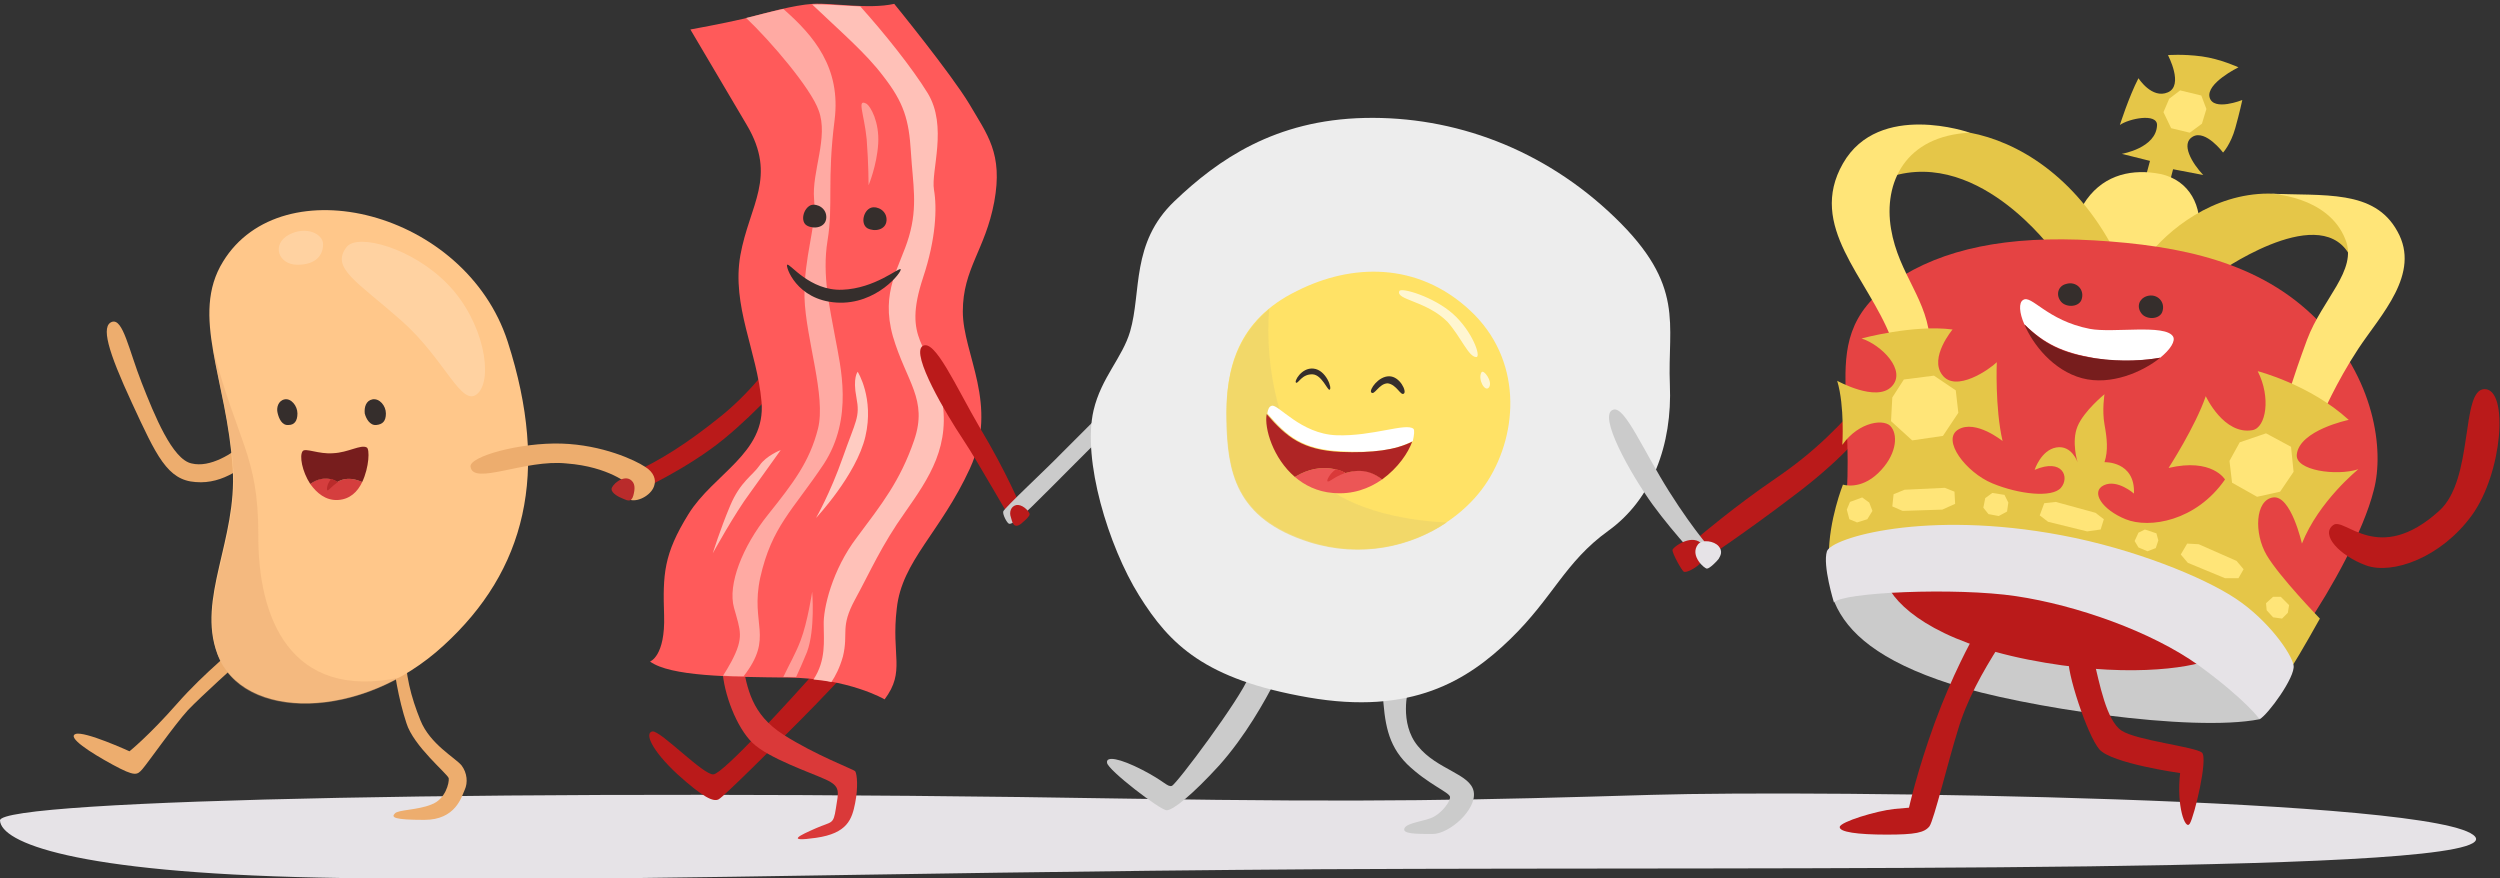<?xml version="1.0" encoding="utf-8"?>
<!-- Generator: Adobe Illustrator 21.0.1, SVG Export Plug-In . SVG Version: 6.00 Build 0)  -->
<svg version="1.1" id="Layer_1" xmlns="http://www.w3.org/2000/svg"  x="0px" y="0px"
	 width="390px" height="137px" viewBox="0 0 390 137" style="enable-background:new 0 0 390 137;" xml:space="preserve">
<rect x="0" y="0" width="390" height="137" fill="#333333" stroke="none"/>
<style type="text/css">
	.st0{fill:#EDAD6E;}
	.st1{fill:#E6E3E7;}
	.st2{fill:#BA1A1A;}
	.st3{fill:#FFC78A;}
	.st4{fill:#E5C648;}
	.st5{fill:#FFE578;}
	.st6{fill:#E54343;}
	.st7{fill:#CBCBCB;}
	.st8{fill:#DA3939;}
	.st9{fill:#FF5A5A;}
	.st10{opacity:0.7;fill:#FFCCC2;}
	.st11{opacity:0.9;fill:#FFCCC2;}
	.st12{opacity:0.6;fill:#FFCCC2;}
	.st13{fill:#FFCCC2;}
	.st14{opacity:0.89;fill:#FFCCC2;}
	.st15{fill:#352E2C;}
	.st16{fill:#EDEDED;}
	.st17{fill:#FFE266;}
	.st18{opacity:0.7;}
	.st19{fill:#FFFFFF;}
	.st20{opacity:0.8;fill:#EFD66A;}
	.st21{fill:#EC5656;}
	.st22{fill:#AF2525;}
	.st23{fill:#D53E3E;}
	.st24{fill:#771D1D;}
	.st25{fill:#B92B2B;}
	.st26{opacity:0.2;fill:#FFFFFF;}
	.st27{opacity:0.4;fill:#E5A56E;}
</style>
<path class="st0" d="M38.5,68.9c-2.3,1.9-5.7,4.1-8.6,3.4c-3-0.6-5.8-7.5-7.8-12.6c-2-5.1-2.9-10-4.6-9.5c-1.8,0.6-0.7,4.5,3.1,12.7
	c3.8,8.2,5.5,12,9.9,12.3c4.5,0.4,7.8-2.7,9.4-4C41.4,70,38.5,68.9,38.5,68.9z"/>
<path class="st1" d="M176.7,124.6c37.8,0.6,54,0.2,80.9-0.6c26.9-0.8,123.4,0.5,128.5,6.5c5.1,6-105.6,4.7-180,5.1
	c-74.3,0.5-118.2,2.2-156.5,1.3C11.3,136.1,0.2,131.4,0,128C-0.2,124.7,82.2,123,176.7,124.6z"/>
<path class="st0" d="M63.2,101c0,4.2,0.9,7.7,2.4,11.4s5.4,5.8,6.4,7c0.9,1.2,1,2.7,0.5,3.8s-1.4,4.7-6.3,4.7c-4.8,0-5.2-0.4-4.6-1
	c0.5-0.6,3.5-0.5,5.7-1.4c2.2-0.8,2.8-3.4,2.7-4.1c-0.2-0.7-5.5-5-6.6-8.6c-1.2-3.6-2.1-8.7-2-10.5C61.4,100.6,63.2,101,63.2,101z"
	/>
<path class="st0" d="M39.5,98.5c-2.9,2.8-7.5,6.3-11.9,11.3s-7.4,7.4-7.4,7.4s-7-3.2-8.4-2.7c-1.4,0.5,2.3,2.9,5.8,4.8
	c3.5,1.9,3.8,1.6,4.6,0.7s5-6.9,7.1-9.2c2.1-2.2,8.1-7.6,8.1-7.6L39.5,98.5z"/>
<path class="st2" d="M98.6,73.8c4.3-1.9,8.7-4.7,13.9-8.9c5.2-4.2,8.7-9.4,8.7-9.4s1.9,2.6,2,2.7c0.1,0.1-4.8,5.8-10.3,10.3
	c-5.5,4.5-12.9,7.9-12.9,7.9L98.6,73.8z"/>
<path class="st3" d="M34.8,40.8c9.2-15,37.8-7.9,44.4,12.5c6.6,20.5,2.8,35.7-10,47.4c-12.8,11.8-31.4,11.8-35.3,1.3
	c-3.2-8.6,3.1-17.8,2.4-28.9C35.4,59.1,29.6,49.2,34.8,40.8z"/>
<path class="st2" d="M292.4,60.3c-5.6,6.4-9.2,10.1-15.5,14.4c-6.3,4.3-11.7,8.9-11.7,8.9l0.7,3.7c0,0,6.1-4,14.1-10.1
	c8-6,11.8-11.1,11.8-11.1L292.4,60.3z"/>
<path class="st4" d="M334.7,27.7l0.7-2.6L331,24c0,0,5.4-0.9,5.5-4.5c0-1.9-4.4-1-5.8,0c0,0,1.4-4.4,2.9-7.3c0,0,2.1,3.3,4.6,2.2
	s0-5.8,0-5.8s2.3-0.2,5.3,0.2c2.9,0.4,5.7,1.7,5.7,1.7s-5.1,2.5-4.5,4.7c0.6,2.2,5.1,0.4,5.1,0.4s-0.4,1.9-1.1,4.4
	c-0.7,2.5-1.9,3.8-1.9,3.8s-2.7-3.6-4.7-2.5c-2,1.1-0.1,4.2,1.6,6l-4.7-0.9l-0.7,2.7L334.7,27.7z"/>
<path class="st5" d="M336.2,27c4.8,0.6,7.2,4.4,6.9,8.9s-6.8,7.4-12.1,7.1c-5.3-0.3-8.7-6.7-6-11.1C327.7,27.5,332,26.4,336.2,27z"
	/>
<path class="st4" d="M307.3,20.7c7.4,1.4,16.4,6.7,22.5,18.3l-9.4,0.3c0,0-12.4-17.3-26.9-11.2c0,0,1.5-7,1.8-6.9
	C295.6,21.3,301,19.6,307.3,20.7z"/>
<path class="st4" d="M353.9,30.2c-8.7,0-15.7,5.6-19.1,10.1c-3.4,4.6,10.9,2.5,10.9,2.5s15.6-11.2,20.6-3.4s2.5-2.9,2.5-2.9
	l-6.9-5.6C361.9,30.9,355.1,30.2,353.9,30.2z"/>
<path class="st6" d="M287.9,79c0.7-6.4,0.1-12.4,0-18.5c-0.1-6,0.2-11.7,7.7-16.7c7.5-5,17.5-7.1,31.1-6.3
	c13.6,0.8,25.9,3.4,34.8,12.4s10.5,20.3,8.8,26.6c-1.6,6.4-6.7,15.5-10.5,21.1s-4.7-5.2-15.2-9.8c-10.5-4.6-36.3-6.5-45.8-7.3
	C289.1,79.8,287.9,79,287.9,79z"/>
<path class="st5" d="M353.9,30.2c0,0,9.3,0.2,12,7.2c1.9,4.8-3.6,9.2-6,15.6c-2.4,6.5-3.1,9.2-3.1,9.2l5.3,2.9c0,0,2.3-5.4,5.8-10.7
	c3.5-5.3,9.8-11.7,6.1-18.3C370.4,29.5,362.6,30.6,353.9,30.2z"/>
<path class="st5" d="M301.1,53.7c-0.2-6.9-4.9-10.8-6.1-18s2.2-14.5,12.3-15c0,0-14.2-5-19.8,4.8c-5.6,9.8,3.8,17.7,7.5,27.2
	L301.1,53.7z"/>
<path class="st4" d="M285.3,86.6c0-5.5,2.2-11,2.2-11s2.7,0.9,5.5-1.8c2.8-2.7,3.1-5.7,2.1-7.1c-0.9-1.5-5.1-1-7.7,2.7
	c0,0,0.4-6-0.8-10c0,0,6.1,3.4,8.5,0.9c2.4-2.5-1.6-6.5-4.7-7.5c0,0,8.1-2.2,14.2-1.4c0,0-3.7,4.4-1.6,7.1c2.1,2.8,7.4-0.9,8.5-2
	c0,0-0.3,7.1,0.9,12.3c0,0-4.2-3.4-6.9-1.8c-2.7,1.6,1.2,6.7,5.3,8.4c4.1,1.7,9.3,2.3,10.7,0.7c1.4-1.6,0.3-4.7-4.1-2.8
	c0,0,1-3.1,3.4-3.5c2.4-0.4,3.3,2.3,3.3,2.3s-1-3.2,0-5.6c1-2.4,4.2-5,4.2-5s-0.4,2.5,0,4.7s0.6,4.1,0,5.9c0,0,4.8-0.2,4.6,4.9
	c0,0-2.6-2.3-4.7-1.3s-0.3,3.8,3.4,5.3c3.7,1.5,11,0.3,15.5-6.2c0,0-2-3.4-8.8-1.8c0,0,4.2-6.5,5.8-11.2c0,0,2.8,6.1,7.3,5.3
	c2.1-0.4,2.9-5.1,0.8-9.2c0,0,8.2,2.1,14.2,7.6c0,0-7.7,1.6-8.1,5.4c-0.3,2.5,6.2,3.4,9.6,2.3c0,0-6.2,5-8.8,11.6
	c0,0-1.7-7.6-4.5-7.2c-2.8,0.4-3,5.6-1,9c2,3.4,8.3,9.9,8.3,9.9s-3,5.4-4.5,7.7c-1.5,2.2-4.9-2.9-4.9-2.9s-17.2-11.6-30-14.3
	c-12.8-2.6-30.2-2.5-30.2-2.5L285.3,86.6z"/>
<path class="st7" d="M286.2,94c2,4.7,6.9,9.1,18.1,12.7c11.2,3.6,37.6,7.6,48.2,5.5c0,0-1-5.1-2.5-6.6c-1.5-1.5-29.1-14.2-30.7-14.4
	c-1.6-0.2-13.1-0.7-15.9-0.6c-2.8,0.2-16.8,1-16.8,1L286.2,94z"/>
<path class="st2" d="M294.2,90.8c1.4,3.7,7.6,9.2,22.2,12.1c14.6,2.9,25,1.4,28.4,0c3.4-1.4,0.1-4.6-1.2-5.2
	c-1.3-0.6-14.6-6.4-17-6.9c-2.4-0.5-16.5-3.5-17.1-3.5c-0.6,0-8.9-0.9-11.2,0C296,88.2,294.2,90.8,294.2,90.8z"/>
<g>
	<path class="st7" d="M199,106.1c-1.7,3.3-4.7,8.7-8.8,13.3c-4.2,4.6-7.2,7-8.2,7c-1,0-9.2-6.3-9.3-7.4c-0.2-1.1,2-0.7,5.5,1.1
		c3.5,1.8,3.9,2.7,4.6,2.5c0.7-0.2,10.7-13.6,12-17C196.1,102.1,199,106.1,199,106.1z"/>
	<path class="st7" d="M215.7,108.1c0.3,4.5,0.7,8,3.8,11.1c3.2,3.1,6.6,4.4,6.7,5.1c0.1,0.7-1.2,2.4-2.5,3.1
		c-1.2,0.7-4.2,0.9-4.6,1.8c-0.4,0.9,1.8,0.9,4.4,0.9c2.6,0,6.9-3.8,6.4-6.6c-0.5-2.8-5.7-3.4-8.7-7.1c-3-3.6-1.5-8.9-1.5-8.9
		L215.7,108.1z"/>
</g>
<path class="st2" d="M127.8,104.1c-4.4,5-15,16.6-16.5,16.7c-1.5,0.2-8.2-6.8-9.5-6.7c-1.3,0.2-0.2,2.9,3.9,6.7
	c4.1,3.7,5.6,4.3,6.4,3.9c0.8-0.4,9-8.6,12.6-12.2s7.2-7.5,7.2-7.5L127.8,104.1z"/>
<path class="st8" d="M115.8,103.4c0.8,4,1.4,8,6.4,11.2c5,3.2,10.9,5.4,11.2,5.7c0.3,0.4,0.5,2.5,0,5s-1.2,4.7-6.1,5.4
	c-4.9,0.7-2.5-0.4,0-1.5c2.5-1.1,2.7-0.5,3.1-3.1c0.4-2.6,0.8-3.4-1.6-4.5c-2.4-1.1-8.9-3.3-11.4-5.7c-2.5-2.4-4.5-7.7-4.7-11.4
	C112.6,100.8,115.8,103.4,115.8,103.4z"/>
<path class="st9" d="M107.7,4.6c0,0,5-0.9,8.4-1.7c3.4-0.9,7.7-2.1,10.7-2.3c2.9-0.2,8.7,0.9,12.7,0c0,0,8.8,10.8,11.7,15.6
	c2.8,4.8,5.3,7.7,3.9,15.3c-1.4,7.5-4.9,10.4-4.9,17.1s5.7,14.5,1.1,24.5s-10.6,14.4-11.4,21.8c-0.9,7.4,1.4,9.8-1.9,14.2
	c0,0-5.6-3.3-15-3.4s-18.4-0.2-21.6-2.5c0,0,2.4-0.8,2.2-7.2c-0.2-6.4-0.1-9.5,3.8-15.8c3.9-6.3,12.1-9.5,11.4-17.5
	s-4.7-15-3.3-22.9c1.4-7.8,5.8-12.2,1-20.3C111.7,11.4,107.7,4.6,107.7,4.6z"/>
<path class="st10" d="M128.5,72.4c4.7-7.2,2.6-15.3,1.8-19.7c-0.8-4.5-2.1-9.7-1.2-15.2c0.9-5.5-0.1-9.4,1.1-18.8
	c1-8.1-3.2-13.1-8-17.3c-2,0.4-4,1-5.8,1.4c3.9,3.7,10.1,11,11.3,14.4c1.6,4.2-1.1,9.6-0.7,13.9s-1.6,8.8-1.5,15.3
	c0.2,6.5,3.4,15.4,2.1,20.5s-3.8,8.4-7.8,13.4c-4,5-6.3,10.9-5.3,14.5s1.6,4.6-0.4,8.4c-0.5,0.9-0.9,1.6-1.3,2.2
	c1,0.1,2.1,0.1,3.2,0.1c4.8-6.2,1-8,2.6-15.4C120.4,82.1,123.7,79.6,128.5,72.4z"/>
<path class="st11" d="M146.8,61.5c-1.7-8-6.1-8.2-2.8-18.2c2-6,2.2-10.8,1.7-13.7c-0.5-2.9,2.2-9.9-1-15.1
	c-2.4-3.9-6.8-9.4-10.5-13.5c-2.8-0.1-5.6-0.4-7.4-0.3c0,0,0,0-0.1,0c4.4,4.2,8.4,7.6,11.1,11.2c3.2,4.1,4,6.8,4.3,11.8
	s1.1,8.4-0.3,13.2c-1.4,4.8-4.5,8.5-2.5,15.6c2.1,7.1,5.5,9.8,3.3,16.2s-5.1,10-8.9,15.1c-3.9,5.1-5.3,11.2-5.2,13.7
	c0,2.4,0.4,5.5-1.6,8.5c1,0.1,1.9,0.2,2.8,0.4c0.6-0.9,1.3-2.2,1.8-4c0.9-3.7-0.5-4.5,1.9-8.9c2.4-4.4,4.1-8.4,7.8-13.6
	C144.9,74.6,148.5,69.5,146.8,61.5z"/>
<path class="st12" d="M135.2,16.2c0.6,0.4,2,2.8,1.8,6.2c-0.2,3.4-1.5,6.5-1.5,6.5s0-3.3-0.3-7.2C134.8,17.7,133.6,15.3,135.2,16.2z
	"/>
<path class="st13" d="M133.8,58c0,0,2.6,4.1,1.2,10.1c-1.4,6-7.7,12.7-7.7,12.7s2.2-3.8,4.2-9.5c2-5.7,2.7-6.2,2.1-9.3
	C133,58.9,133.8,58,133.8,58z"/>
<path class="st14" d="M121.8,70.2c0,0-2.5,3.5-4.8,6.7c-2.4,3.2-5.8,9.4-5.8,9.4s1.1-3.6,2.7-7.4s3.5-4.7,4.6-6.3
	C119.5,71.1,121.8,70.2,121.8,70.2z"/>
<path class="st12" d="M126.7,92.3c0,0-0.7,4.7-1.8,7.6c-0.8,2.1-1.7,3.6-2.7,5.7c0.3,0,0.5,0,0.8,0c0.4,0,0.8,0,1.2,0
	c0.5-1.1,1.1-2.4,1.7-3.9C127.2,98.2,126.7,92.3,126.7,92.3z"/>
<g>
	<g>
		<path class="st15" d="M135.9,32.4c1-0.3,2.5,0.5,2.4,2c-0.1,1.5-1.9,1.8-3,1.2C134.2,34.9,134.7,32.8,135.9,32.4z"/>
		<path class="st15" d="M126.5,32c1-0.3,2.5,0.5,2.4,2c-0.1,1.5-1.9,1.8-3,1.2C124.8,34.6,125.3,32.5,126.5,32z"/>
	</g>
</g>
<path class="st15" d="M122.8,41.3c0.4-0.3,3.5,4.1,8.6,3.9c5.1-0.2,8.8-3.5,9.1-3.2s-3.7,5.6-10,5.2
	C124.2,46.8,122.5,41.5,122.8,41.3z"/>
<path class="st2" d="M143.9,54c1.9-1.3,5.2,6.3,9,12.8c3.9,6.5,6.5,12.4,6.6,13.1s-1.2,1.7-1.4,1.7c-0.2,0-5.3-9.2-7.9-13.1
	S142.1,55.3,143.9,54z"/>
<path class="st7" d="M175.3,61c-3.5,3.5-7.1,7.1-9.6,9.6c-2.4,2.5-9.1,8.7-9.2,9.2c-0.1,0.5,0.6,1.8,0.9,1.9c0.3,0.1,1-0.2,3.6-2.7
	c2.6-2.5,11.2-11.3,12.2-12.1C174.3,66,175.3,61,175.3,61z"/>
<path class="st2" d="M160.6,80.1c-0.2-0.5-1.2-1.5-2.1-1.3c-0.8,0.2-1.1,1.1-0.8,1.9c0.2,0.7,0.4,1.9,1.6,1
	C160.5,80.7,160.7,80.3,160.6,80.1z"/>
<path class="st16" d="M176.3,51.7c1.8-6.2,0.1-13.8,6.9-20.3c6.8-6.5,15.7-12.7,29.7-13c13.9-0.3,27.9,4.8,39,15.5
	c11.1,10.7,8.2,16.6,8.6,26.1c0.4,9.4-2.8,17.9-9.6,22.8c-6.8,4.9-8.6,10.4-15.3,16.9c-6.7,6.5-15.4,11.9-31.5,9.1
	c-16.1-2.8-21.6-8.2-26.4-15.9c-4.8-7.7-8.9-21.2-7.1-28.9C171.8,58.9,175.1,55.8,176.3,51.7z"/>
<path class="st17" d="M202.3,45.4c8.5-4.3,18.8-4.6,27,3c8.2,7.6,7.6,19,2.8,26.6c-4.8,7.6-16,13.2-27.7,9.5
	c-11.7-3.7-12.9-11.1-13-19.1C191.1,57.5,193.1,49.9,202.3,45.4z"/>
<g class="st18">
	<path class="st19" d="M218.3,45.4c0.3-0.6,5.4,0.9,8.4,3.6c3,2.7,4.4,6.7,3.6,6.7c-1.2,0-2.3-3-4.5-5.5
		C222.5,46.9,217.7,46.8,218.3,45.4z"/>
	<path class="st19" d="M231.1,58.1c0.3-0.6,1.8,1.4,1.2,2.3C231.7,61.3,230.5,59.2,231.1,58.1z"/>
</g>
<g>
	<g>
		<path class="st15" d="M213.9,61.2c-0.3-0.4,1.1-2.5,2.8-2.5c1.7,0,2.8,2.4,2.3,2.7c-0.5,0.4-1.1-1.4-2.5-1.6
			C215.1,59.8,214.4,61.8,213.9,61.2z"/>
		<path class="st15" d="M204.9,57.5c2,0.2,3,3.2,2.5,3.3c-0.3,0.1-1.2-2.3-2.6-2.4c-1.7-0.1-2.3,1.5-2.6,1.3
			C201.8,59.6,203,57.3,204.9,57.5z"/>
	</g>
</g>
<path class="st20" d="M204.9,74.2c-5.1-5.5-7.7-16.9-6.9-26c-5.5,4.6-6.8,10.8-6.7,17.3c0.2,8,1.3,15.4,13,19.1
	c8,2.5,15.8,0.7,21.4-3.1C218.4,81.2,209.5,79.2,204.9,74.2z"/>
<path class="st19" d="M220.5,66.9c-1.1-1-6.4,1.2-12,1c-5.6-0.2-9.1-4.9-10.1-4.6c-0.4,0.1-0.6,0.5-0.7,1.2
	c3.1,3.6,5.5,5.6,11.5,5.9c5.1,0.3,8.6-0.2,11.2-1.6C220.6,67.9,220.7,67.1,220.5,66.9z"/>
<path class="st21" d="M209.9,73.8c0,0-3.5-2.1-7.9,0.6c1.5,1.3,3.5,2.3,5.9,2.5c3.1,0.3,5.7-0.7,7.7-2.1
	C214.6,73.9,212.8,72.8,209.9,73.8z"/>
<path class="st22" d="M209.1,70.5c-5.9-0.3-8.4-2.3-11.5-5.9c-0.4,2.2,1,6.9,4.4,9.8c4.4-2.7,7.9-0.6,7.9-0.6c2.9-0.9,4.7,0.2,5.7,1
	c2.5-1.8,4.1-4.2,4.7-5.9C217.7,70.2,214.1,70.7,209.1,70.5z"/>
<path class="st8" d="M208.4,73.2c-1,0.7-1.5,1.8-1.3,1.9c0.4,0.1,0.8-0.6,2.7-1.3C209.9,73.8,209.4,73.4,208.4,73.2z"/>
<path class="st7" d="M251.7,63.9c1.8-0.5,4.6,6.3,8.7,12.8c4.1,6.5,7.2,9.8,7.2,9.8l-1.6,1.9c0,0-4.7-4.9-8.2-9.7
	C254.4,74,249.1,64.6,251.7,63.9z"/>
<g>
	<path class="st15" d="M58.1,62.3c1.1-0.2,2.1,1,2.1,2.2c0,1.2-0.5,1.7-1.5,1.8c-1,0.1-1.6-1-1.8-1.8C56.8,63.5,57.1,62.5,58.1,62.3
		z"/>
	<path class="st15" d="M44.4,62.3c1-0.2,2,1,2,2.2c0,1.2-0.5,1.8-1.4,1.8c-1,0.1-1.5-1-1.7-1.9C43.1,63.6,43.4,62.5,44.4,62.3z"/>
	<path class="st23" d="M52.6,75.2c0,0-1.8-1.5-4.2,0.3c1,1.4,2.4,2.6,4.3,2.5c1.9-0.1,3.1-1.3,3.8-2.8
		C55.6,74.8,54.1,74.3,52.6,75.2z"/>
	<path class="st24" d="M48.4,75.5c2.4-1.7,4.2-0.3,4.2-0.3c1.5-0.9,3-0.4,3.9,0l0,0c1.1-2.3,1.2-5.2,0.7-5.4
		c-0.9-0.5-2.9,0.8-5.2,0.9c-2.3,0.2-4.4-0.9-4.8-0.3C46.7,71.1,47.1,73.5,48.4,75.5L48.4,75.5z"/>
	<path class="st25" d="M51.1,76.5c0.2,0,0.5-0.5,1.6-1.3c0,0-0.4-0.3-1-0.5C51,75.4,50.9,76.5,51.1,76.5z"/>
</g>
<path class="st0" d="M73.4,72.8c-0.2-1.6,7.8-3.8,14.2-3.6c6.4,0.2,11.5,2.6,13,3.6c1.5,0.9,1.7,2.1,1.5,2.8
	c-0.3,1.5-2.4,2.7-3.7,2.4l-0.3-2.4c0,0-3.1-2.8-9.7-3.3C81.9,71.6,73.8,75.8,73.4,72.8z"/>
<path class="st2" d="M265.6,85c0.7,1,0.3,2.4-0.7,3.2c-1,0.8-1.9,1.1-2.2,1c-0.3-0.1-1.8-2.8-1.8-3.4
	C261.1,85.2,264.2,83.1,265.6,85z"/>
<path class="st1" d="M321.6,83.5c11.2,2.1,22.1,6.5,27.2,9.9c5.1,3.4,8.7,8.6,9,10.4c0.3,1.8-4,7.7-5.3,8.4c0,0-2.1-3-9.5-8.4
	c-7.4-5.3-19.1-9.4-28.5-10.8c-9.4-1.4-27.3-0.6-28.4,1c0,0-1.8-5.8-1.1-8C285.7,83.9,300.4,79.5,321.6,83.5z"/>
<path class="st2" d="M311.9,100.7c-2.6,4.1-5.1,8.5-6.5,13.3c-1.5,4.8-3.7,13.9-4.4,14.9c-0.8,1-2.2,1.3-6.7,1.3
	c-4.5,0-7.4-0.4-7.3-1.2c0.1-0.8,5.7-2.5,8.5-2.8c1.1-0.1,2.3-0.2,2.3-0.2s1.3-5.8,4-13.2c2.7-7.4,5.9-13.2,6-13.3
	C307.8,99.4,311.9,100.7,311.9,100.7z"/>
<path class="st2" d="M326.6,102.8c0.9,3.7,2,9.7,4.4,11.2c2.3,1.5,11.4,2.5,12.5,3.4c1,0.9-1.2,10-1.9,11.1
	c-0.7,1.1-2.1-2.8-1.5-7.9c0,0-10.7-1.5-12.6-3.7c-1.9-2.2-5.2-12.3-4.8-14.3S326.6,102.8,326.6,102.8z"/>
<g>
	<polygon class="st5" points="318.9,78.5 320.7,78.3 326.9,80 328.2,81 327.7,82.6 325.6,82.9 319.5,81.4 318.2,80.4 	"/>
	<polygon class="st5" points="295.4,77.1 297.1,76.4 303.4,76.1 304.9,76.7 305,78.6 303,79.5 296.8,79.7 295.2,79 	"/>
	<polygon class="st5" points="341.2,84.8 343,84.9 348.9,87.5 350,88.8 349.2,90.2 347.1,90.2 341.3,87.8 340.2,86.5 	"/>
	<polygon class="st5" points="309.7,77.7 310.8,76.9 312.7,77.2 313.3,78.4 313.1,79.8 311.8,80.5 310.2,80.2 309.4,79.2 	"/>
	<polygon class="st5" points="333.6,83.1 334.6,82.6 336.4,83.2 336.7,84.3 336.3,85.5 335,86 333.6,85.4 333,84.4 	"/>
	<polygon class="st5" points="354.6,93.1 355.8,93.1 357.1,94.4 356.9,95.6 356,96.5 354.6,96.3 353.6,95.2 353.5,94.1 	"/>
	<polygon class="st5" points="288.1,79.5 288.6,78.3 290.5,77.6 291.6,78.4 292.1,79.7 291.3,81 289.7,81.5 288.5,81 	"/>
</g>
<g>
	<polygon class="st5" points="349.4,69 353.5,67.6 357.4,69.7 357.8,73.6 355.7,76.7 352.1,77.5 348.2,75.3 347.8,71.9 	"/>
	<polygon class="st5" points="295.2,62 297,59.2 301.7,58.6 305.1,60.9 305.5,64.4 303.1,68 298.3,68.7 295,65.7 	"/>
</g>
<g>
	<polygon class="st5" points="338.4,15.4 340.1,14.1 343.4,14.9 344.2,17 343.5,19.3 341.6,20.7 338.7,20 337.5,17.5 	"/>
</g>
<path class="st19" d="M326,51.3c-6.7-1.3-9.1-5.4-10.4-4.5c-0.7,0.4-0.6,2,0.2,3.8c3.1,3,5.9,4.4,11.1,5.3c4.2,0.7,7.9,0.3,10.1-0.1
	c1.6-1.3,2.4-2.6,2-3.3C337.8,50.5,329.6,52,326,51.3z"/>
<path class="st24" d="M326.9,55.9c-5.3-0.8-8.1-2.3-11.1-5.3c1.3,3.1,4.5,7.2,9,8.4c4.5,1.2,9.5-1,12.2-3.2
	C334.8,56.2,331.1,56.5,326.9,55.9z"/>
<g>
	<path class="st15" d="M334.9,46.2c1.6-0.5,3,0.9,2.4,2.5c-0.5,1.2-2.6,1.2-3.3,0.1C333.3,47.8,333.7,46.6,334.9,46.2z"/>
	<path class="st15" d="M322.3,44.3c1.6-0.5,3,0.9,2.4,2.5c-0.5,1.2-2.6,1.2-3.3,0.1C320.7,45.9,321.1,44.6,322.3,44.3z"/>
</g>
<path class="st2" d="M364,81.9c1.8-1.3,7,6.4,16.5-2.2c5.5-4.9,3.3-19,7.1-19s2.8,13.1-2,19.7c-4.8,6.6-12.4,9.3-16.5,7.8
	C365,86.7,361.9,83.4,364,81.9z"/>
<path class="st26" d="M54.1,38.5c1.7-2.1,10.2,0.1,15.8,5.9c5.6,5.8,7.1,14.7,4.6,17c-2.5,2.3-5-5.3-11.9-11.4S51.5,41.8,54.1,38.5z
	"/>
<path class="st26" d="M50.4,38.1c0-1.6-2.6-2.9-5.3-1.5c-2.8,1.5-1.7,4.7,1.3,4.7S50.4,39.7,50.4,38.1z"/>
<path class="st25" d="M98.3,74.8c0.8,0.5,0.8,1.4,0.5,2.5c-0.3,1.1-0.9,0.8-1.6,0.5c-0.8-0.3-1.8-0.9-1.8-1.5
	C95.4,75.7,97.1,74.1,98.3,74.8z"/>
<path class="st1" d="M264.9,84.9c0.7-0.8,2.5-0.5,3.2,0.3s0.3,1.5,0,2c-0.3,0.4-1.4,1.5-1.8,1.5C266,88.8,263.5,86.7,264.9,84.9z"/>
<path class="st27" d="M62.4,105.7c-17.2,3.6-22.2-9.4-22.1-22.3c0-12.4-3.2-14.2-7.1-29.1c0.9,5.5,2.7,11.7,3.2,19
	c0.7,11.1-5.6,20.3-2.4,28.9C37.1,110.8,50.6,112.3,62.4,105.7z"/>
</svg>
